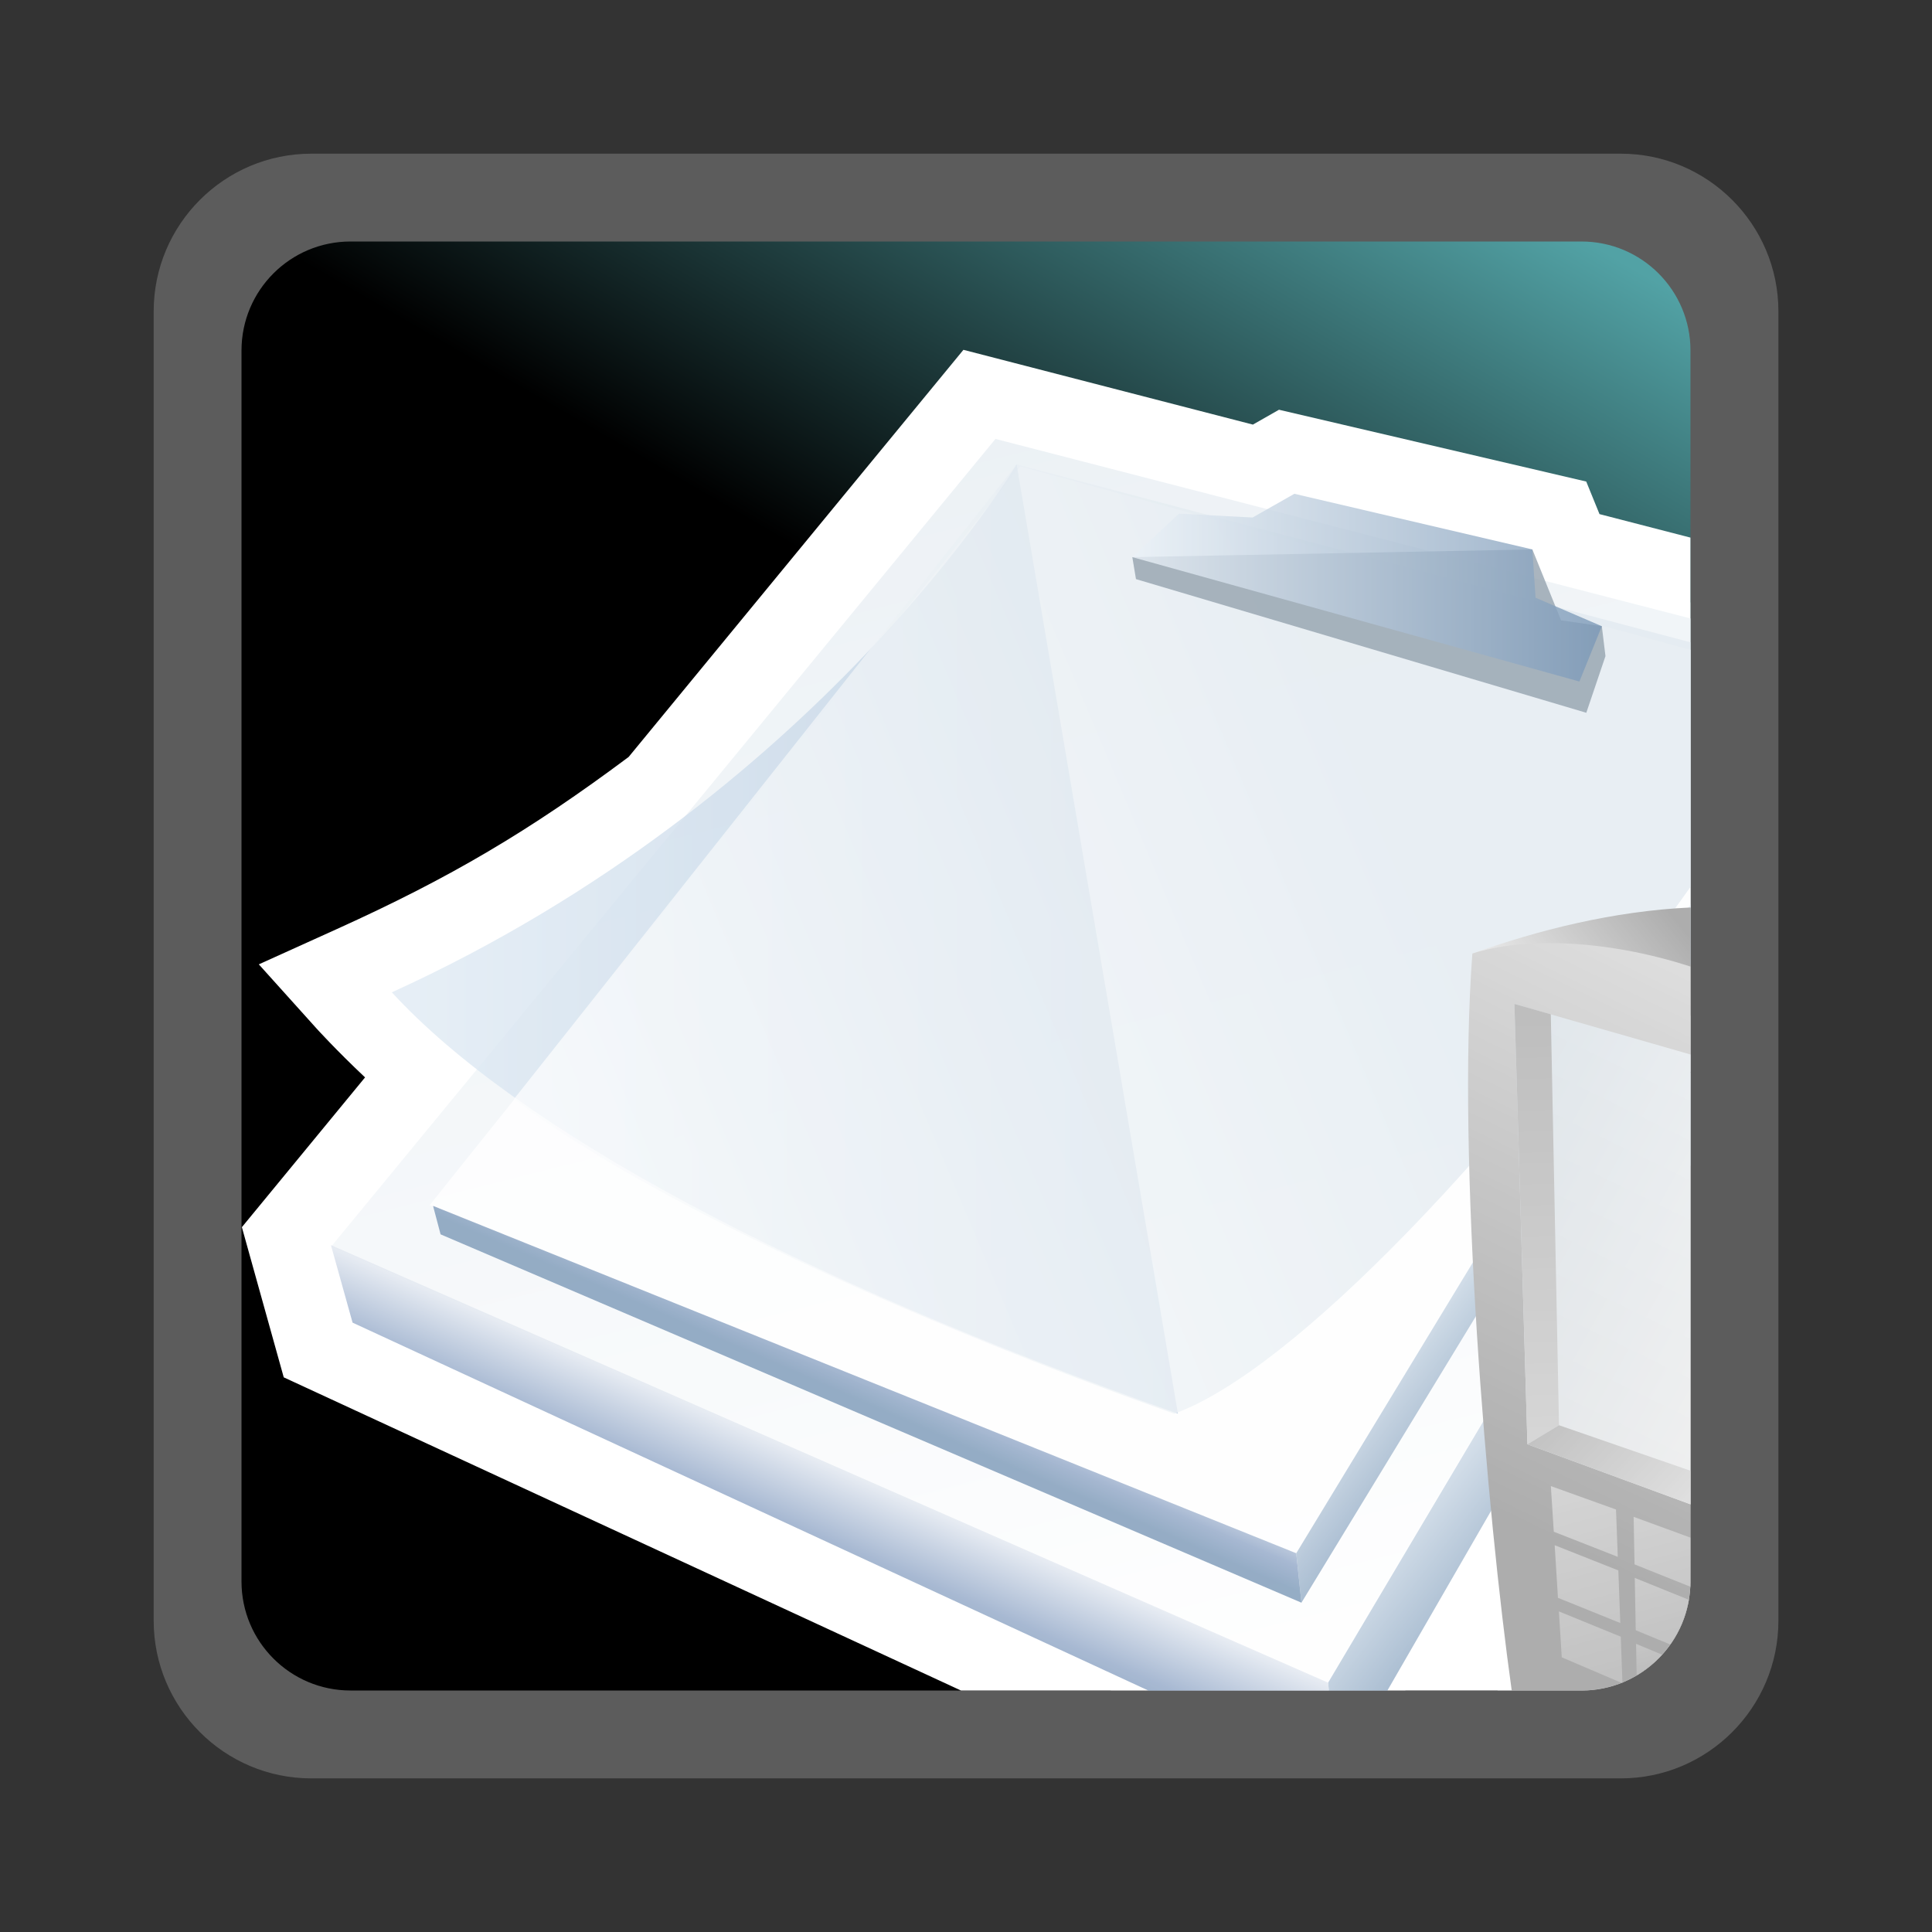 <?xml version="1.0" encoding="UTF-8"?>
<svg xmlns="http://www.w3.org/2000/svg" xmlns:xlink="http://www.w3.org/1999/xlink" contentScriptType="text/ecmascript" width="88" baseProfile="tiny" zoomAndPan="magnify" contentStyleType="text/css" viewBox="-1 -1 88 88" height="88" preserveAspectRatio="xMidYMid meet" version="1.1">
    <rect x="-1" y="-1" width="88" height="88" fill="#333333" stroke="none"/>
    <g>
        <rect x="-1" width="88" fill="none" y="-1" height="88"/>
        <path fill="#ffffff" d="M 13.178 6.0 C 9.22 6.0 6.0 9.221 6.0 13.18 L 6.0 72.822 C 6.0 76.779 9.22 80.003 13.178 80.003 L 72.824 80.003 C 76.783 80.003 80.004 76.779 80.004 72.822 L 80.004 13.18 C 80.004 9.221 76.783 6 72.824 6 L 13.178 6 z " fill-opacity="0.2"/>
        <linearGradient x1="-1368.158" gradientTransform="matrix(1 0 0 1 1389.527 -1506.687)" y1="1587.153" x2="-1324.896" gradientUnits="userSpaceOnUse" y2="1512.221" xlink:type="simple" xlink:actuate="onLoad" id="XMLID_21_" xlink:show="other">
            <stop stop-color="#000000" offset="0"/>
            <stop stop-color="#000000" offset="0.646"/>
            <stop stop-color="#52a2a5" offset="0.994"/>
            <stop stop-color="#52a2a5" offset="1"/>
        </linearGradient>
        <path fill="url(#XMLID_21_)" d="M 76.0 71.035 C 76.0 73.775 73.777 76.0 71.037 76.0 L 14.964 76.0 C 12.223 76.0 10.0 73.775 10.0 71.035 L 10.0 14.966 C 10.0 12.221 12.224 10.0 14.964 10.0 L 71.035 10.0 C 73.775 10.0 75.999 12.222 75.999 14.966 L 76.0 71.035 L 76.0 71.035 z "/>
        <g>
            <path fill="#ffffff" d="M 71.855 22.417 C 71.709 22.06 71.251 20.934 71.251 20.934 L 57.256 17.663 C 57.256 17.663 56.387 18.158 56.068 18.34 C 54.929 18.046 42.883 14.934 42.883 14.934 C 42.883 14.934 27.897 33.157 27.633 33.479 C 23.116 36.85 19.491 38.99 14.339 41.319 L 10.789 42.925 L 13.394 45.82 C 13.4 45.828 14.309 46.832 15.628 48.074 C 14.266 49.73 10.017 54.896 10.017 54.896 L 11.924 61.736 L 42.774 76.002 L 71.035 76.002 C 73.774 76.002 75.998 73.775 75.998 71.037 L 75.997 71.037 L 75.997 23.487 C 74.589 23.123 72.561 22.599 71.855 22.417 z "/>
            <linearGradient x1="-1331.919" gradientTransform="matrix(1 0 0 1 1389.527 -1506.687)" y1="1597.979" x2="-1353.195" gradientUnits="userSpaceOnUse" y2="1513.629" xlink:type="simple" xlink:actuate="onLoad" id="XMLID_22_" xlink:show="other">
                <stop stop-color="#ffffff" offset="0"/>
                <stop stop-color="#ffffff" offset="0.15"/>
                <stop stop-color="#cfdce6" offset="1"/>
            </linearGradient>
            <polygon fill="url(#XMLID_22_)" fill-opacity="0.8" points="44.342,18.992 14.085,55.779 59.462,75.65 76,47.807 76,27.171   "/>
            <polygon fill="#ffffff" fill-opacity="0.8" points="45.471,20.242 18.571,53.893 58.042,70.217 76,40.35 76,28.599   "/>
            <linearGradient x1="-1324.676" gradientTransform="matrix(1 0 0 1 1389.527 -1506.687)" y1="1560.994" x2="-1318.778" gradientUnits="userSpaceOnUse" y2="1565.586" xlink:type="simple" xlink:actuate="onLoad" id="XMLID_23_" xlink:show="other">
                <stop stop-color="#dee9f3" offset="0"/>
                <stop stop-color="#235487" offset="1"/>
            </linearGradient>
            <polygon fill="url(#XMLID_23_)" fill-opacity="0.8" points="58.042,69.748 58.279,72 76,42.904 76,40.18   "/>
            <linearGradient x1="-1323.558" gradientTransform="matrix(1 0 0 1 1389.527 -1506.687)" y1="1567.213" x2="-1316.76" gradientUnits="userSpaceOnUse" y2="1572.496" xlink:type="simple" xlink:actuate="onLoad" id="XMLID_24_" xlink:show="other">
                <stop stop-color="#dee9f3" offset="0"/>
                <stop stop-color="#235487" offset="1"/>
            </linearGradient>
            <polygon fill="url(#XMLID_24_)" fill-opacity="0.8" points="76,52.076 76,47.844 59.494,75.643 59.527,76 62.195,76   "/>
            <linearGradient x1="-2985.778" gradientTransform="matrix(1.136 0 0 1.136 3432.461 -3012.069)" y1="2704.082" x2="-2987.11" gradientUnits="userSpaceOnUse" y2="2707.137" xlink:type="simple" xlink:actuate="onLoad" id="XMLID_25_" xlink:show="other">
                <stop stop-color="#ffffff" offset="0"/>
                <stop stop-color="#496da2" offset="0.71"/>
                <stop stop-color="#235487" offset="0.99"/>
                <stop stop-color="#235487" offset="1"/>
            </linearGradient>
            <polygon fill="url(#XMLID_25_)" fill-opacity="0.8" points="58.042,69.748 18.725,53.926 19.068,55.223 58.279,72   "/>
            <linearGradient x1="-1352.22" gradientTransform="matrix(1 0 0 1 1389.527 -1506.687)" y1="1571.389" x2="-1354.63" gradientUnits="userSpaceOnUse" y2="1576.884" xlink:type="simple" xlink:actuate="onLoad" id="XMLID_26_" xlink:show="other">
                <stop stop-color="#ffffff" offset="0"/>
                <stop stop-color="#496da2" offset="0.71"/>
                <stop stop-color="#235487" offset="0.99"/>
                <stop stop-color="#235487" offset="1"/>
            </linearGradient>
            <polygon fill="url(#XMLID_26_)" fill-opacity="0.8" points="59.494,75.643 14.073,55.712 15.059,59.244 51.302,76 59.527,76   "/>
            <linearGradient x1="-3005.645" gradientTransform="matrix(1.136 0 0 1.136 3432.461 -3012.069)" y1="2687.295" x2="-2974.137" gradientUnits="userSpaceOnUse" y2="2687.295" xlink:type="simple" xlink:actuate="onLoad" id="XMLID_27_" xlink:show="other">
                <stop stop-color="#cadcec" offset="0"/>
                <stop stop-color="#87a8cb" offset="1"/>
            </linearGradient>
            <path fill="url(#XMLID_27_)" d="M 45.305 20.155 C 45.305 20.155 36.286 35.354 16.847 44.199 C 22.578 50.429 35.038 57.158 52.653 63.39 L 45.305 20.155 z " fill-opacity="0.8"/>
            <linearGradient x1="-1379.793" gradientTransform="matrix(1 0 0 1 1389.527 -1506.687)" y1="1564.954" x2="-1326.743" gradientUnits="userSpaceOnUse" y2="1542.617" xlink:type="simple" xlink:actuate="onLoad" id="XMLID_28_" xlink:show="other">
                <stop stop-color="#ffffff" offset="0"/>
                <stop stop-color="#ffffff" offset="0.15"/>
                <stop stop-color="#cfdce6" offset="1"/>
            </linearGradient>
            <path fill="url(#XMLID_28_)" d="M 45.305 20.155 L 22.409 49.063 C 28.35 53.606 40.558 59.174 52.484 63.393 C 57.928 61.413 67.537 51.313 76.0 39.397 L 76.0 28.255 L 45.305 20.155 z " fill-opacity="0.8"/>
            <polygon fill="#4e657a" fill-opacity="0.8" points="71.961,27.523 70.105,27.255 68.797,24.026 50.576,24.377 50.742,25.378     71.254,31.466 72.127,28.885   "/>
            <linearGradient x1="50.576" y1="25.767" x2="71.961" gradientUnits="userSpaceOnUse" y2="25.767" xlink:type="simple" xlink:actuate="onLoad" id="XMLID_29_" xlink:show="other">
                <stop stop-color="#dee9f3" offset="0"/>
                <stop stop-color="#235487" offset="1"/>
            </linearGradient>
            <polygon fill="url(#XMLID_29_)" fill-opacity="0.8" points="71.961,27.523 70.939,30.042 50.576,24.377 52.701,22.395     56.052,22.572 57.957,21.492 68.797,24.026 68.941,26.225   "/>
            <linearGradient x1="-1320.398" gradientTransform="matrix(1 0 0 1 1389.527 -1506.687)" y1="1552.067" x2="-1314.451" gradientUnits="userSpaceOnUse" y2="1547.281" xlink:type="simple" xlink:actuate="onLoad" id="XMLID_30_" xlink:show="other">
                <stop stop-color="#d8d8d8" offset="0"/>
                <stop stop-color="#777777" offset="1"/>
            </linearGradient>
            <path fill="url(#XMLID_30_)" d="M 66.064 42.434 L 76.0 45.268 L 76.0 40.335 C 72.48 40.496 69.029 41.373 66.064 42.434 z "/>
            <linearGradient x1="-1309.548" gradientTransform="matrix(1 0 0 1 1389.527 -1506.687)" y1="1545.67" x2="-1323.375" gradientUnits="userSpaceOnUse" y2="1573.987" xlink:type="simple" xlink:actuate="onLoad" id="XMLID_31_" xlink:show="other">
                <stop stop-color="#d8d8d8" offset="0"/>
                <stop stop-color="#777777" offset="1"/>
            </linearGradient>
            <path fill="url(#XMLID_31_)" d="M 66.064 42.434 C 65.354 51.839 66.727 67.949 67.857 76.0 L 71.05 76.0 C 73.781 75.99 75.996 73.77 75.996 71.037 L 75.996 43.025 C 72.105 41.764 68.336 41.692 66.064 42.434 z "/>
            <linearGradient x1="-1307.717" gradientTransform="matrix(1 0 0 1 1389.527 -1506.687)" y1="1567.863" x2="-1324.711" gradientUnits="userSpaceOnUse" y2="1558.462" xlink:type="simple" xlink:actuate="onLoad" id="XMLID_32_" xlink:show="other">
                <stop stop-color="#ffffff" offset="0"/>
                <stop stop-color="#ffffff" offset="0.05"/>
                <stop stop-color="#cfdce6" offset="1"/>
            </linearGradient>
            <polygon fill="url(#XMLID_32_)" fill-opacity="0.8" points="67.98,44.727 68.572,64.785 76,67.52 76,47.031   "/>
            <linearGradient x1="-2959.142" gradientTransform="matrix(1.136 0 0 1.136 3432.461 -3012.069)" y1="2720.648" x2="-2960.186" gradientUnits="userSpaceOnUse" y2="2679.637" xlink:type="simple" xlink:actuate="onLoad" id="XMLID_33_" xlink:show="other">
                <stop stop-color="#d8d8d8" offset="0"/>
                <stop stop-color="#777777" offset="1"/>
            </linearGradient>
            <polygon fill="url(#XMLID_33_)" points="70.01,63.917 69.637,45.199 67.98,44.727 68.572,64.785   "/>
            <linearGradient x1="-1312.845" gradientTransform="matrix(1 0 0 1 1389.527 -1506.687)" y1="1576.224" x2="-1323.289" gradientUnits="userSpaceOnUse" y2="1566.365" xlink:type="simple" xlink:actuate="onLoad" id="XMLID_34_" xlink:show="other">
                <stop stop-color="#d8d8d8" offset="0"/>
                <stop stop-color="#777777" offset="1"/>
            </linearGradient>
            <polygon fill="url(#XMLID_34_)" points="70.01,63.917 68.572,64.785 76,67.52 76,65.99   "/>
            <linearGradient x1="-2960.843" gradientTransform="matrix(1.136 0 0 1.136 3432.461 -3012.069)" y1="2701.601" x2="-2954.159" gradientUnits="userSpaceOnUse" y2="2726.108" xlink:type="simple" xlink:actuate="onLoad" id="XMLID_35_" xlink:show="other">
                <stop stop-color="#d8d8d8" offset="0"/>
                <stop stop-color="#777777" offset="1"/>
            </linearGradient>
            <polygon fill="url(#XMLID_35_)" points="72.713,70.531 69.814,69.383 69.963,71.779 72.802,72.926   "/>
            <linearGradient x1="-1317.91" gradientTransform="matrix(1 0 0 1 1389.527 -1506.687)" y1="1564.936" x2="-1311.148" gradientUnits="userSpaceOnUse" y2="1589.73" xlink:type="simple" xlink:actuate="onLoad" id="XMLID_36_" xlink:show="other">
                <stop stop-color="#d8d8d8" offset="0"/>
                <stop stop-color="#777777" offset="1"/>
            </linearGradient>
            <polygon fill="url(#XMLID_36_)" points="73.41,68.09 73.451,70.255 76,71.277 76,69.037   "/>
            <linearGradient x1="-2960.323" gradientTransform="matrix(1.136 0 0 1.136 3432.461 -3012.069)" y1="2701.439" x2="-2953.629" gradientUnits="userSpaceOnUse" y2="2725.982" xlink:type="simple" xlink:actuate="onLoad" id="XMLID_37_" xlink:show="other">
                <stop stop-color="#d8d8d8" offset="0"/>
                <stop stop-color="#777777" offset="1"/>
            </linearGradient>
            <polygon fill="url(#XMLID_37_)" points="72.607,67.756 69.639,66.689 69.773,68.768 72.688,69.912   "/>
            <linearGradient x1="-1317.168" gradientTransform="matrix(1 0 0 1 1389.527 -1506.687)" y1="1575.042" x2="-1314.625" gradientUnits="userSpaceOnUse" y2="1584.368" xlink:type="simple" xlink:actuate="onLoad" id="XMLID_38_" xlink:show="other">
                <stop stop-color="#d8d8d8" offset="0"/>
                <stop stop-color="#777777" offset="1"/>
            </linearGradient>
            <path fill="url(#XMLID_38_)" d="M 73.548 75.313 C 73.981 75.057 74.371 74.737 74.708 74.37 L 73.521 73.875 L 73.548 75.313 z "/>
            <linearGradient x1="-2961.368" gradientTransform="matrix(1.136 0 0 1.136 3432.461 -3012.069)" y1="2701.738" x2="-2954.681" gradientUnits="userSpaceOnUse" y2="2726.258" xlink:type="simple" xlink:actuate="onLoad" id="XMLID_39_" xlink:show="other">
                <stop stop-color="#d8d8d8" offset="0"/>
                <stop stop-color="#777777" offset="1"/>
            </linearGradient>
            <polygon fill="url(#XMLID_39_)" points="72.824,73.549 70.006,72.398 70.136,74.488 72.9,75.67   "/>
            <linearGradient x1="-1318.103" gradientTransform="matrix(1 0 0 1 1389.527 -1506.687)" y1="1567.175" x2="-1312.331" gradientUnits="userSpaceOnUse" y2="1588.342" xlink:type="simple" xlink:actuate="onLoad" id="XMLID_40_" xlink:show="other">
                <stop stop-color="#d8d8d8" offset="0"/>
                <stop stop-color="#777777" offset="1"/>
            </linearGradient>
            <path fill="url(#XMLID_40_)" d="M 73.462 70.872 L 73.506 73.255 L 75.082 73.906 C 75.506 73.308 75.798 72.617 75.926 71.865 L 75.852 71.838 L 73.462 70.872 z "/>
            <path fill="#ffffff" d="M 69.318 23.42 L 57.845 20.738 C 57.845 20.738 56.941 21.253 56.624 21.434 C 56.091 21.297 44.08 18.194 44.08 18.194 L 29.746 35.622 C 25.085 39.122 21.254 41.433 15.661 43.961 C 15.661 43.961 17.533 46.043 19.727 47.805 L 13.309 55.608 L 14.464 59.754 L 49.611 76.0 L 63.01 76.0 L 66.492 69.961 L 67.217 76.0 L 71.052 76.0 C 73.783 75.99 75.998 73.77 75.998 71.037 L 75.998 26.442 C 72.822 25.622 70.156 24.932 69.9 24.865 C 69.742 24.473 69.318 23.42 69.318 23.42 z " fill-opacity="0.4"/>
        </g>
    </g>
</svg>
